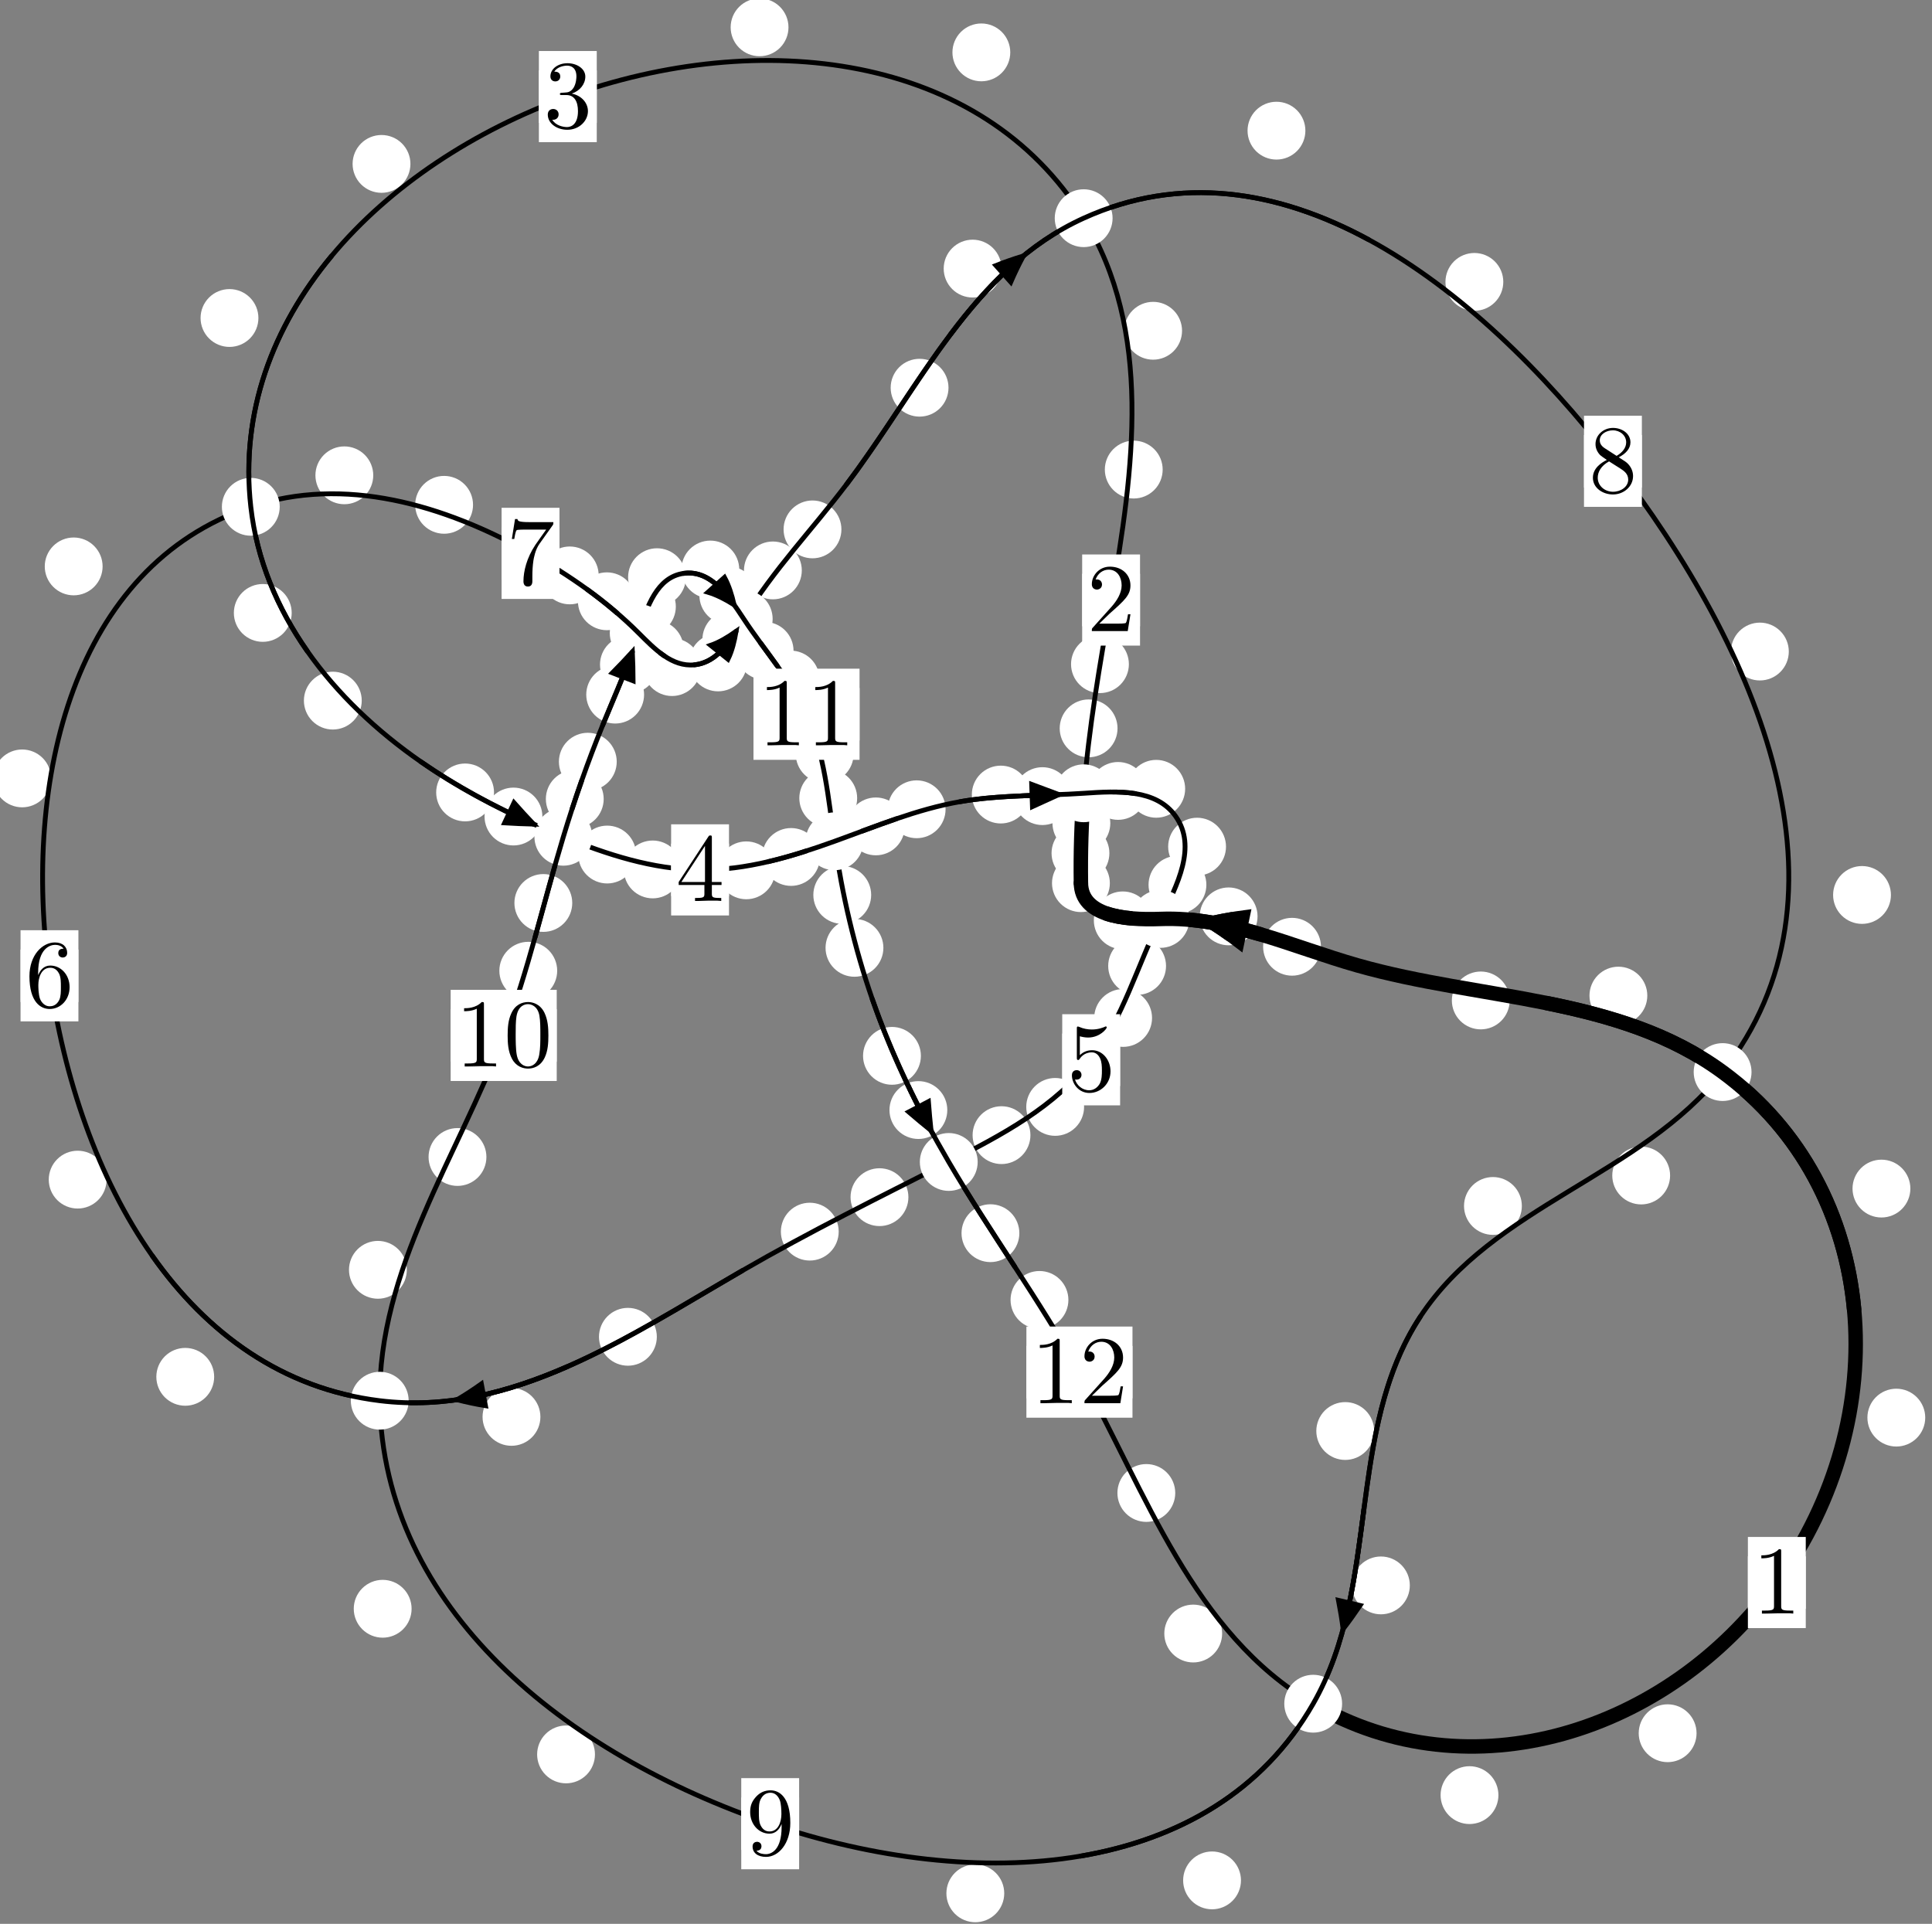 <?xml version="1.0"?>
<!-- Created by MetaPost 1.999 on 2021.07.06:0010 -->
<svg version="1.1" xmlns="http://www.w3.org/2000/svg" xmlns:xlink="http://www.w3.org/1999/xlink" width="199.678" height="198.863" viewBox="0 0 199.678 198.863">
<rect x="0" y="0" width="199.678" height="198.863" fill="#808080" stroke="none"/>
<!-- Original BoundingBox: -112.698242 -116.697479 86.979340 82.165085 -->
  <defs>
    <g transform="scale(0.01,0.01)" id="GLYPHcmr10_48">
      <path style="fill-rule: evenodd;" d="M460 -320C460 -400,455 -480,420 -554C374 -650,292 -666,250 -666C190 -666,117 -640,76 -547C44 -478,39 -400,39 -320C39 -245,43 -155,84 -79C127 2,200 22,249 22C303 22,379 1,423 -94C455 -163,460 -241,460 -320M249 -0C210 -0,151 -25,133 -121C122 -181,122 -273,122 -332C122 -396,122 -462,130 -516C149 -635,224 -644,249 -644C282 -644,348 -626,367 -527C377 -471,377 -395,377 -332C377 -257,377 -189,366 -125C351 -30,294 -0,249 -0"></path>
    </g>
    <g transform="scale(0.01,0.01)" id="GLYPHcmr10_49">
      <path style="fill-rule: evenodd;" d="M294 -640C294 -664,294 -666,271 -666C209 -602,121 -602,89 -602L89 -571C109 -571,168 -571,220 -597L220 -79C220 -43,217 -31,127 -31L95 -31L95 -0L257 -0L130 -3L217 -3L257 -3L297 -3L384 -3L419 -0L419 -31L387 -31C297 -31,294 -42,294 -79"></path>
    </g>
    <g transform="scale(0.01,0.01)" id="GLYPHcmr10_50">
      <path style="fill-rule: evenodd;" d="M127 -77L233 -180C389 -318,449 -372,449 -472C449 -586,359 -666,237 -666C124 -666,50 -574,50 -485C50 -429,100 -429,103 -429C120 -429,155 -441,155 -482C155 -508,137 -534,102 -534C94 -534,92 -534,89 -533C112 -598,166 -635,224 -635C315 -635,358 -554,358 -472C358 -392,308 -313,253 -251L61 -37C50 -26,50 -24,50 -0L421 -0L449 -174L424 -174C419 -144,412 -100,402 -85C395 -77,329 -77,307 -77"></path>
    </g>
    <g transform="scale(0.01,0.01)" id="GLYPHcmr10_51">
      <path style="fill-rule: evenodd;" d="M290 -352C372 -379,430 -449,430 -528C430 -610,342 -666,246 -666C145 -666,69 -606,69 -530C69 -497,91 -478,120 -478C151 -478,171 -500,171 -529C171 -579,124 -579,109 -579C140 -628,206 -641,242 -641C283 -641,338 -619,338 -529C338 -517,336 -459,310 -415C280 -367,246 -364,221 -363C213 -362,189 -360,182 -360C174 -359,167 -358,167 -348C167 -337,174 -337,191 -337L235 -337C317 -337,354 -269,354 -171C354 -35,285 -6,241 -6C198 -6,123 -23,88 -82C123 -77,154 -99,154 -137C154 -173,127 -193,98 -193C74 -193,42 -179,42 -135C42 -44,135 22,244 22C366 22,457 -69,457 -171C457 -253,394 -331,290 -352"></path>
    </g>
    <g transform="scale(0.01,0.01)" id="GLYPHcmr10_52">
      <path style="fill-rule: evenodd;" d="M294 -165L294 -78C294 -42,292 -31,218 -31L197 -31L197 -0L332 -0L238 -3L290 -3L332 -3L374 -3L427 -3L468 -0L468 -31L447 -31C373 -31,371 -42,371 -78L371 -165L471 -165L471 -196L371 -196L371 -651C371 -671,371 -677,355 -677C346 -677,343 -677,335 -665L28 -196L28 -165M300 -196L56 -196L300 -569"></path>
    </g>
    <g transform="scale(0.01,0.01)" id="GLYPHcmr10_53">
      <path style="fill-rule: evenodd;" d="M449 -201C449 -320,367 -420,259 -420C211 -420,168 -404,132 -369L132 -564C152 -558,185 -551,217 -551C340 -551,410 -642,410 -655C410 -661,407 -666,400 -666C399 -666,397 -666,392 -663C372 -654,323 -634,256 -634C216 -634,170 -641,123 -662C115 -665,113 -665,111 -665C101 -665,101 -657,101 -641L101 -345C101 -327,101 -319,115 -319C122 -319,124 -322,128 -328C139 -344,176 -398,257 -398C309 -398,334 -352,342 -334C358 -297,360 -258,360 -208C360 -173,360 -113,336 -71C312 -32,275 -6,229 -6C156 -6,99 -59,82 -118C85 -117,88 -116,99 -116C132 -116,149 -141,149 -165C149 -189,132 -214,99 -214C85 -214,50 -207,50 -161C50 -75,119 22,231 22C347 22,449 -74,449 -201"></path>
    </g>
    <g transform="scale(0.01,0.01)" id="GLYPHcmr10_54">
      <path style="fill-rule: evenodd;" d="M132 -328L132 -352C132 -605,256 -641,307 -641C331 -641,373 -635,395 -601C380 -601,340 -601,340 -556C340 -525,364 -510,386 -510C402 -510,432 -519,432 -558C432 -618,388 -666,305 -666C177 -666,42 -537,42 -316C42 -49,158 22,251 22C362 22,457 -72,457 -204C457 -331,368 -427,257 -427C189 -427,152 -376,132 -328M251 -6C188 -6,158 -66,152 -81C134 -128,134 -208,134 -226C134 -304,166 -404,256 -404C272 -404,318 -404,349 -342C367 -305,367 -254,367 -205C367 -157,367 -107,350 -71C320 -11,274 -6,251 -6"></path>
    </g>
    <g transform="scale(0.01,0.01)" id="GLYPHcmr10_55">
      <path style="fill-rule: evenodd;" d="M476 -609C485 -621,485 -623,485 -644L242 -644C120 -644,118 -657,114 -676L89 -676L56 -470L81 -470C84 -486,93 -549,106 -561C113 -567,191 -567,204 -567L411 -567C400 -551,321 -442,299 -409C209 -274,176 -135,176 -33C176 -23,176 22,222 22C268 22,268 -23,268 -33L268 -84C268 -139,271 -194,279 -248C283 -271,297 -357,341 -419"></path>
    </g>
    <g transform="scale(0.01,0.01)" id="GLYPHcmr10_56">
      <path style="fill-rule: evenodd;" d="M163 -457C117 -487,113 -521,113 -538C113 -599,178 -641,249 -641C322 -641,386 -589,386 -517C386 -460,347 -412,287 -377M309 -362C381 -399,430 -451,430 -517C430 -609,341 -666,250 -666C150 -666,69 -592,69 -499C69 -481,71 -436,113 -389C124 -377,161 -352,186 -335C128 -306,42 -250,42 -151C42 -45,144 22,249 22C362 22,457 -61,457 -168C457 -204,446 -249,408 -291C389 -312,373 -322,309 -362M209 -320L332 -242C360 -223,407 -193,407 -132C407 -58,332 -6,250 -6C164 -6,92 -68,92 -151C92 -209,124 -273,209 -320"></path>
    </g>
    <g transform="scale(0.01,0.01)" id="GLYPHcmr10_57">
      <path style="fill-rule: evenodd;" d="M367 -318L367 -286C367 -52,263 -6,205 -6C188 -6,134 -8,107 -42C151 -42,159 -71,159 -88C159 -119,135 -134,113 -134C97 -134,67 -125,67 -86C67 -19,121 22,206 22C335 22,457 -114,457 -329C457 -598,342 -666,253 -666C198 -666,149 -648,106 -603C65 -558,42 -516,42 -441C42 -316,130 -218,242 -218C303 -218,344 -260,367 -318M243 -241C227 -241,181 -241,150 -304C132 -341,132 -391,132 -440C132 -494,132 -541,153 -578C180 -628,218 -641,253 -641C299 -641,332 -607,349 -562C361 -530,365 -467,365 -421C365 -338,331 -241,243 -241"></path>
    </g>
  </defs>
  <path d="M114.659 88.191C114.659 87.398,114.344 86.638,113.783 86.078C113.223 85.517,112.463 85.202,111.67 85.202C110.877 85.202,110.117 85.517,109.557 86.078C108.996 86.638,108.681 87.398,108.681 88.191C108.681 88.984,108.996 89.744,109.557 90.304C110.117 90.865,110.877 91.18,111.67 91.18C112.463 91.18,113.223 90.865,113.783 90.304C114.344 89.744,114.659 88.984,114.659 88.191Z" style="fill: rgb(100%,100%,100%);stroke: none;"></path>
  <path d="M114.706 91.291C114.706 90.498,114.391 89.738,113.83 89.177C113.27 88.617,112.51 88.302,111.717 88.302C110.924 88.302,110.164 88.617,109.604 89.177C109.043 89.738,108.728 90.498,108.728 91.291C108.728 92.083,109.043 92.843,109.604 93.404C110.164 93.964,110.924 94.279,111.717 94.279C112.51 94.279,113.27 93.964,113.83 93.404C114.391 92.843,114.706 92.083,114.706 91.291Z" style="fill: rgb(100%,100%,100%);stroke: none;"></path>
  <path d="M115.5 75.289C115.5 74.496,115.185 73.736,114.625 73.176C114.064 72.615,113.304 72.3,112.511 72.3C111.719 72.3,110.959 72.615,110.398 73.176C109.838 73.736,109.523 74.496,109.523 75.289C109.523 76.082,109.838 76.842,110.398 77.402C110.959 77.963,111.719 78.278,112.511 78.278C113.304 78.278,114.064 77.963,114.625 77.402C115.185 76.842,115.5 76.082,115.5 75.289Z" style="fill: rgb(100%,100%,100%);stroke: none;"></path>
  <path d="M114.753 85.091C114.753 84.298,114.438 83.538,113.878 82.978C113.317 82.417,112.557 82.102,111.764 82.102C110.972 82.102,110.212 82.417,109.651 82.978C109.091 83.538,108.776 84.298,108.776 85.091C108.776 85.884,109.091 86.644,109.651 87.204C110.212 87.765,110.972 88.08,111.764 88.08C112.557 88.08,113.317 87.765,113.878 87.204C114.438 86.644,114.753 85.884,114.753 85.091Z" style="fill: rgb(100%,100%,100%);stroke: none;"></path>
  <path d="M120.166 48.539C120.166 47.746,119.851 46.986,119.29 46.426C118.73 45.865,117.97 45.55,117.177 45.55C116.384 45.55,115.624 45.865,115.064 46.426C114.503 46.986,114.188 47.746,114.188 48.539C114.188 49.332,114.503 50.092,115.064 50.652C115.624 51.213,116.384 51.528,117.177 51.528C117.97 51.528,118.73 51.213,119.29 50.652C119.851 50.092,120.166 49.332,120.166 48.539Z" style="fill: rgb(100%,100%,100%);stroke: none;"></path>
  <path d="M116.673 68.654C116.673 67.861,116.358 67.101,115.798 66.541C115.237 65.98,114.477 65.665,113.684 65.665C112.892 65.665,112.132 65.98,111.571 66.541C111.011 67.101,110.696 67.861,110.696 68.654C110.696 69.447,111.011 70.207,111.571 70.767C112.132 71.328,112.892 71.643,113.684 71.643C114.477 71.643,115.237 71.328,115.798 70.767C116.358 70.207,116.673 69.447,116.673 68.654Z" style="fill: rgb(100%,100%,100%);stroke: none;"></path>
  <path d="M104.414 5.414C104.414 4.622,104.099 3.862,103.539 3.301C102.978 2.741,102.218 2.426,101.425 2.426C100.633 2.426,99.873 2.741,99.312 3.301C98.752 3.862,98.437 4.622,98.437 5.414C98.437 6.207,98.752 6.967,99.312 7.528C99.873 8.088,100.633 8.403,101.425 8.403C102.218 8.403,102.978 8.088,103.539 7.528C104.099 6.967,104.414 6.207,104.414 5.414Z" style="fill: rgb(100%,100%,100%);stroke: none;"></path>
  <path d="M122.168 34.19C122.168 33.397,121.853 32.637,121.293 32.077C120.732 31.516,119.972 31.201,119.18 31.201C118.387 31.201,117.627 31.516,117.066 32.077C116.506 32.637,116.191 33.397,116.191 34.19C116.191 34.983,116.506 35.743,117.066 36.303C117.627 36.864,118.387 37.179,119.18 37.179C119.972 37.179,120.732 36.864,121.293 36.303C121.853 35.743,122.168 34.983,122.168 34.19Z" style="fill: rgb(100%,100%,100%);stroke: none;"></path>
  <path d="M42.419 16.942C42.419 16.15,42.104 15.39,41.544 14.829C40.983 14.269,40.223 13.954,39.431 13.954C38.638 13.954,37.878 14.269,37.317 14.829C36.757 15.39,36.442 16.15,36.442 16.942C36.442 17.735,36.757 18.495,37.317 19.056C37.878 19.616,38.638 19.931,39.431 19.931C40.223 19.931,40.983 19.616,41.544 19.056C42.104 18.495,42.419 17.735,42.419 16.942Z" style="fill: rgb(100%,100%,100%);stroke: none;"></path>
  <path d="M81.492 2.824C81.492 2.031,81.177 1.271,80.617 0.71C80.056 0.15,79.296 -0.165,78.503 -0.165C77.711 -0.165,76.951 0.15,76.39 0.71C75.83 1.271,75.515 2.031,75.515 2.824C75.515 3.616,75.83 4.376,76.39 4.937C76.951 5.497,77.711 5.812,78.503 5.812C79.296 5.812,80.056 5.497,80.617 4.937C81.177 4.376,81.492 3.616,81.492 2.824Z" style="fill: rgb(100%,100%,100%);stroke: none;"></path>
  <path d="M30.148 63.356C30.148 62.564,29.833 61.804,29.272 61.243C28.712 60.683,27.952 60.368,27.159 60.368C26.366 60.368,25.606 60.683,25.046 61.243C24.485 61.804,24.17 62.564,24.17 63.356C24.17 64.149,24.485 64.909,25.046 65.47C25.606 66.03,26.366 66.345,27.159 66.345C27.952 66.345,28.712 66.03,29.272 65.47C29.833 64.909,30.148 64.149,30.148 63.356Z" style="fill: rgb(100%,100%,100%);stroke: none;"></path>
  <path d="M26.707 32.871C26.707 32.078,26.392 31.318,25.831 30.758C25.271 30.197,24.511 29.882,23.718 29.882C22.925 29.882,22.165 30.197,21.605 30.758C21.044 31.318,20.729 32.078,20.729 32.871C20.729 33.664,21.044 34.424,21.605 34.984C22.165 35.545,22.925 35.86,23.718 35.86C24.511 35.86,25.271 35.545,25.831 34.984C26.392 34.424,26.707 33.664,26.707 32.871Z" style="fill: rgb(100%,100%,100%);stroke: none;"></path>
  <path d="M51.059 81.913C51.059 81.12,50.744 80.36,50.183 79.8C49.623 79.239,48.863 78.924,48.07 78.924C47.277 78.924,46.517 79.239,45.957 79.8C45.396 80.36,45.081 81.12,45.081 81.913C45.081 82.706,45.396 83.466,45.957 84.026C46.517 84.587,47.277 84.902,48.07 84.902C48.863 84.902,49.623 84.587,50.183 84.026C50.744 83.466,51.059 82.706,51.059 81.913Z" style="fill: rgb(100%,100%,100%);stroke: none;"></path>
  <path d="M37.387 72.421C37.387 71.628,37.072 70.868,36.511 70.308C35.951 69.747,35.191 69.432,34.398 69.432C33.605 69.432,32.845 69.747,32.285 70.308C31.724 70.868,31.409 71.628,31.409 72.421C31.409 73.214,31.724 73.974,32.285 74.534C32.845 75.095,33.605 75.41,34.398 75.41C35.191 75.41,35.951 75.095,36.511 74.534C37.072 73.974,37.387 73.214,37.387 72.421Z" style="fill: rgb(100%,100%,100%);stroke: none;"></path>
  <path d="M65.743 88.332C65.743 87.539,65.428 86.779,64.867 86.219C64.307 85.658,63.546 85.343,62.754 85.343C61.961 85.343,61.201 85.658,60.64 86.219C60.08 86.779,59.765 87.539,59.765 88.332C59.765 89.125,60.08 89.885,60.64 90.445C61.201 91.006,61.961 91.321,62.754 91.321C63.546 91.321,64.307 91.006,64.867 90.445C65.428 89.885,65.743 89.125,65.743 88.332Z" style="fill: rgb(100%,100%,100%);stroke: none;"></path>
  <path d="M56.056 84.403C56.056 83.611,55.742 82.85,55.181 82.29C54.621 81.729,53.86 81.414,53.068 81.414C52.275 81.414,51.515 81.729,50.954 82.29C50.394 82.85,50.079 83.611,50.079 84.403C50.079 85.196,50.394 85.956,50.954 86.517C51.515 87.077,52.275 87.392,53.068 87.392C53.86 87.392,54.621 87.077,55.181 86.517C55.742 85.956,56.056 85.196,56.056 84.403Z" style="fill: rgb(100%,100%,100%);stroke: none;"></path>
  <path d="M80.119 89.964C80.119 89.171,79.804 88.411,79.244 87.851C78.683 87.29,77.923 86.975,77.13 86.975C76.338 86.975,75.578 87.29,75.017 87.851C74.457 88.411,74.142 89.171,74.142 89.964C74.142 90.757,74.457 91.517,75.017 92.077C75.578 92.638,76.338 92.953,77.13 92.953C77.923 92.953,78.683 92.638,79.244 92.077C79.804 91.517,80.119 90.757,80.119 89.964Z" style="fill: rgb(100%,100%,100%);stroke: none;"></path>
  <path d="M70.448 89.872C70.448 89.079,70.133 88.319,69.573 87.758C69.012 87.198,68.252 86.883,67.46 86.883C66.667 86.883,65.907 87.198,65.346 87.758C64.786 88.319,64.471 89.079,64.471 89.872C64.471 90.664,64.786 91.424,65.346 91.985C65.907 92.545,66.667 92.86,67.46 92.86C68.252 92.86,69.012 92.545,69.573 91.985C70.133 91.424,70.448 90.664,70.448 89.872Z" style="fill: rgb(100%,100%,100%);stroke: none;"></path>
  <path d="M93.509 85.423C93.509 84.63,93.194 83.87,92.634 83.309C92.073 82.749,91.313 82.434,90.521 82.434C89.728 82.434,88.968 82.749,88.407 83.309C87.847 83.87,87.532 84.63,87.532 85.423C87.532 86.215,87.847 86.975,88.407 87.536C88.968 88.096,89.728 88.411,90.521 88.411C91.313 88.411,92.073 88.096,92.634 87.536C93.194 86.975,93.509 86.215,93.509 85.423Z" style="fill: rgb(100%,100%,100%);stroke: none;"></path>
  <path d="M84.747 88.582C84.747 87.79,84.432 87.03,83.872 86.469C83.311 85.909,82.551 85.594,81.758 85.594C80.966 85.594,80.206 85.909,79.645 86.469C79.085 87.03,78.77 87.79,78.77 88.582C78.77 89.375,79.085 90.135,79.645 90.696C80.206 91.256,80.966 91.571,81.758 91.571C82.551 91.571,83.311 91.256,83.872 90.696C84.432 90.135,84.747 89.375,84.747 88.582Z" style="fill: rgb(100%,100%,100%);stroke: none;"></path>
  <path d="M106.421 82.132C106.421 81.339,106.106 80.579,105.545 80.018C104.985 79.458,104.225 79.143,103.432 79.143C102.639 79.143,101.879 79.458,101.319 80.018C100.758 80.579,100.443 81.339,100.443 82.132C100.443 82.924,100.758 83.684,101.319 84.245C101.879 84.805,102.639 85.12,103.432 85.12C104.225 85.12,104.985 84.805,105.545 84.245C106.106 83.684,106.421 82.924,106.421 82.132Z" style="fill: rgb(100%,100%,100%);stroke: none;"></path>
  <path d="M97.728 83.653C97.728 82.86,97.413 82.1,96.853 81.54C96.292 80.979,95.532 80.664,94.739 80.664C93.947 80.664,93.187 80.979,92.626 81.54C92.066 82.1,91.751 82.86,91.751 83.653C91.751 84.446,92.066 85.206,92.626 85.766C93.187 86.327,93.947 86.642,94.739 86.642C95.532 86.642,96.292 86.327,96.853 85.766C97.413 85.206,97.728 84.446,97.728 83.653Z" style="fill: rgb(100%,100%,100%);stroke: none;"></path>
  <path d="M118.543 81.756C118.543 80.963,118.228 80.203,117.668 79.642C117.107 79.082,116.347 78.767,115.554 78.767C114.762 78.767,114.002 79.082,113.441 79.642C112.881 80.203,112.566 80.963,112.566 81.756C112.566 82.548,112.881 83.309,113.441 83.869C114.002 84.43,114.762 84.744,115.554 84.744C116.347 84.744,117.107 84.43,117.668 83.869C118.228 83.309,118.543 82.548,118.543 81.756Z" style="fill: rgb(100%,100%,100%);stroke: none;"></path>
  <path d="M110.724 82.293C110.724 81.5,110.409 80.74,109.848 80.18C109.288 79.619,108.528 79.304,107.735 79.304C106.942 79.304,106.182 79.619,105.622 80.18C105.061 80.74,104.746 81.5,104.746 82.293C104.746 83.086,105.061 83.846,105.622 84.406C106.182 84.967,106.942 85.282,107.735 85.282C108.528 85.282,109.288 84.967,109.848 84.406C110.409 83.846,110.724 83.086,110.724 82.293Z" style="fill: rgb(100%,100%,100%);stroke: none;"></path>
  <path d="M126.711 87.517C126.711 86.725,126.396 85.964,125.835 85.404C125.275 84.843,124.515 84.528,123.722 84.528C122.929 84.528,122.169 84.843,121.609 85.404C121.048 85.964,120.733 86.725,120.733 87.517C120.733 88.31,121.048 89.07,121.609 89.631C122.169 90.191,122.929 90.506,123.722 90.506C124.515 90.506,125.275 90.191,125.835 89.631C126.396 89.07,126.711 88.31,126.711 87.517Z" style="fill: rgb(100%,100%,100%);stroke: none;"></path>
  <path d="M122.489 81.537C122.489 80.744,122.174 79.984,121.614 79.424C121.053 78.863,120.293 78.548,119.501 78.548C118.708 78.548,117.948 78.863,117.387 79.424C116.827 79.984,116.512 80.744,116.512 81.537C116.512 82.33,116.827 83.09,117.387 83.65C117.948 84.211,118.708 84.526,119.501 84.526C120.293 84.526,121.053 84.211,121.614 83.65C122.174 83.09,122.489 82.33,122.489 81.537Z" style="fill: rgb(100%,100%,100%);stroke: none;"></path>
  <path d="M120.513 99.85C120.513 99.057,120.198 98.297,119.638 97.737C119.077 97.176,118.317 96.861,117.524 96.861C116.732 96.861,115.971 97.176,115.411 97.737C114.85 98.297,114.536 99.057,114.536 99.85C114.536 100.643,114.85 101.403,115.411 101.963C115.971 102.524,116.732 102.839,117.524 102.839C118.317 102.839,119.077 102.524,119.638 101.963C120.198 101.403,120.513 100.643,120.513 99.85Z" style="fill: rgb(100%,100%,100%);stroke: none;"></path>
  <path d="M124.682 91.457C124.682 90.664,124.368 89.904,123.807 89.344C123.247 88.783,122.486 88.468,121.694 88.468C120.901 88.468,120.141 88.783,119.58 89.344C119.02 89.904,118.705 90.664,118.705 91.457C118.705 92.25,119.02 93.01,119.58 93.57C120.141 94.131,120.901 94.446,121.694 94.446C122.486 94.446,123.247 94.131,123.807 93.57C124.368 93.01,124.682 92.25,124.682 91.457Z" style="fill: rgb(100%,100%,100%);stroke: none;"></path>
  <path d="M112.044 114.418C112.044 113.625,111.729 112.865,111.168 112.305C110.608 111.744,109.848 111.429,109.055 111.429C108.262 111.429,107.502 111.744,106.942 112.305C106.381 112.865,106.066 113.625,106.066 114.418C106.066 115.211,106.381 115.971,106.942 116.531C107.502 117.092,108.262 117.407,109.055 117.407C109.848 117.407,110.608 117.092,111.168 116.531C111.729 115.971,112.044 115.211,112.044 114.418Z" style="fill: rgb(100%,100%,100%);stroke: none;"></path>
  <path d="M119.067 105.224C119.067 104.431,118.753 103.671,118.192 103.111C117.632 102.55,116.871 102.235,116.079 102.235C115.286 102.235,114.526 102.55,113.965 103.111C113.405 103.671,113.09 104.431,113.09 105.224C113.09 106.017,113.405 106.777,113.965 107.337C114.526 107.898,115.286 108.213,116.079 108.213C116.871 108.213,117.632 107.898,118.192 107.337C118.753 106.777,119.067 106.017,119.067 105.224Z" style="fill: rgb(100%,100%,100%);stroke: none;"></path>
  <path d="M93.886 123.748C93.886 122.956,93.571 122.195,93.011 121.635C92.45 121.074,91.69 120.76,90.897 120.76C90.105 120.76,89.344 121.074,88.784 121.635C88.223 122.195,87.908 122.956,87.908 123.748C87.908 124.541,88.223 125.301,88.784 125.862C89.344 126.422,90.105 126.737,90.897 126.737C91.69 126.737,92.45 126.422,93.011 125.862C93.571 125.301,93.886 124.541,93.886 123.748Z" style="fill: rgb(100%,100%,100%);stroke: none;"></path>
  <path d="M106.498 117.337C106.498 116.545,106.183 115.784,105.623 115.224C105.062 114.663,104.302 114.349,103.51 114.349C102.717 114.349,101.957 114.663,101.396 115.224C100.836 115.784,100.521 116.545,100.521 117.337C100.521 118.13,100.836 118.89,101.396 119.451C101.957 120.011,102.717 120.326,103.51 120.326C104.302 120.326,105.062 120.011,105.623 119.451C106.183 118.89,106.498 118.13,106.498 117.337Z" style="fill: rgb(100%,100%,100%);stroke: none;"></path>
  <path d="M67.885 138.181C67.885 137.388,67.57 136.628,67.009 136.068C66.449 135.507,65.689 135.192,64.896 135.192C64.103 135.192,63.343 135.507,62.783 136.068C62.222 136.628,61.907 137.388,61.907 138.181C61.907 138.974,62.222 139.734,62.783 140.294C63.343 140.855,64.103 141.17,64.896 141.17C65.689 141.17,66.449 140.855,67.009 140.294C67.57 139.734,67.885 138.974,67.885 138.181Z" style="fill: rgb(100%,100%,100%);stroke: none;"></path>
  <path d="M86.682 127.311C86.682 126.519,86.368 125.758,85.807 125.198C85.247 124.637,84.486 124.323,83.694 124.323C82.901 124.323,82.141 124.637,81.58 125.198C81.02 125.758,80.705 126.519,80.705 127.311C80.705 128.104,81.02 128.864,81.58 129.425C82.141 129.985,82.901 130.3,83.694 130.3C84.486 130.3,85.247 129.985,85.807 129.425C86.368 128.864,86.682 128.104,86.682 127.311Z" style="fill: rgb(100%,100%,100%);stroke: none;"></path>
  <path d="M22.135 142.32C22.135 141.527,21.82 140.767,21.26 140.206C20.699 139.646,19.939 139.331,19.146 139.331C18.354 139.331,17.593 139.646,17.033 140.206C16.473 140.767,16.158 141.527,16.158 142.32C16.158 143.112,16.473 143.872,17.033 144.433C17.593 144.993,18.354 145.308,19.146 145.308C19.939 145.308,20.699 144.993,21.26 144.433C21.82 143.872,22.135 143.112,22.135 142.32Z" style="fill: rgb(100%,100%,100%);stroke: none;"></path>
  <path d="M55.852 146.46C55.852 145.667,55.537 144.907,54.976 144.346C54.416 143.786,53.656 143.471,52.863 143.471C52.07 143.471,51.31 143.786,50.75 144.346C50.189 144.907,49.874 145.667,49.874 146.46C49.874 147.252,50.189 148.012,50.75 148.573C51.31 149.133,52.07 149.448,52.863 149.448C53.656 149.448,54.416 149.133,54.976 148.573C55.537 148.012,55.852 147.252,55.852 146.46Z" style="fill: rgb(100%,100%,100%);stroke: none;"></path>
  <path d="M5.279 80.462C5.279 79.669,4.964 78.909,4.404 78.348C3.843 77.788,3.083 77.473,2.29 77.473C1.498 77.473,0.738 77.788,0.177 78.348C-0.383 78.909,-0.698 79.669,-0.698 80.462C-0.698 81.254,-0.383 82.014,0.177 82.575C0.738 83.135,1.498 83.45,2.29 83.45C3.083 83.45,3.843 83.135,4.404 82.575C4.964 82.014,5.279 81.254,5.279 80.462Z" style="fill: rgb(100%,100%,100%);stroke: none;"></path>
  <path d="M11.017 121.935C11.017 121.143,10.702 120.382,10.141 119.822C9.581 119.262,8.821 118.947,8.028 118.947C7.235 118.947,6.475 119.262,5.915 119.822C5.354 120.382,5.039 121.143,5.039 121.935C5.039 122.728,5.354 123.488,5.915 124.049C6.475 124.609,7.235 124.924,8.028 124.924C8.821 124.924,9.581 124.609,10.141 124.049C10.702 123.488,11.017 122.728,11.017 121.935Z" style="fill: rgb(100%,100%,100%);stroke: none;"></path>
  <path d="M38.577 49.132C38.577 48.34,38.262 47.58,37.702 47.019C37.141 46.459,36.381 46.144,35.588 46.144C34.796 46.144,34.035 46.459,33.475 47.019C32.914 47.58,32.6 48.34,32.6 49.132C32.6 49.925,32.914 50.685,33.475 51.246C34.035 51.806,34.796 52.121,35.588 52.121C36.381 52.121,37.141 51.806,37.702 51.246C38.262 50.685,38.577 49.925,38.577 49.132Z" style="fill: rgb(100%,100%,100%);stroke: none;"></path>
  <path d="M10.604 58.549C10.604 57.756,10.289 56.996,9.728 56.436C9.168 55.875,8.408 55.56,7.615 55.56C6.822 55.56,6.062 55.875,5.502 56.436C4.941 56.996,4.626 57.756,4.626 58.549C4.626 59.342,4.941 60.102,5.502 60.662C6.062 61.223,6.822 61.538,7.615 61.538C8.408 61.538,9.168 61.223,9.728 60.662C10.289 60.102,10.604 59.342,10.604 58.549Z" style="fill: rgb(100%,100%,100%);stroke: none;"></path>
  <path d="M61.875 59.478C61.875 58.686,61.56 57.925,60.999 57.365C60.439 56.805,59.679 56.49,58.886 56.49C58.093 56.49,57.333 56.805,56.773 57.365C56.212 57.925,55.897 58.686,55.897 59.478C55.897 60.271,56.212 61.031,56.773 61.592C57.333 62.152,58.093 62.467,58.886 62.467C59.679 62.467,60.439 62.152,60.999 61.592C61.56 61.031,61.875 60.271,61.875 59.478Z" style="fill: rgb(100%,100%,100%);stroke: none;"></path>
  <path d="M48.89 52.182C48.89 51.39,48.575 50.629,48.014 50.069C47.454 49.509,46.694 49.194,45.901 49.194C45.108 49.194,44.348 49.509,43.788 50.069C43.227 50.629,42.912 51.39,42.912 52.182C42.912 52.975,43.227 53.735,43.788 54.296C44.348 54.856,45.108 55.171,45.901 55.171C46.694 55.171,47.454 54.856,48.014 54.296C48.575 53.735,48.89 52.975,48.89 52.182Z" style="fill: rgb(100%,100%,100%);stroke: none;"></path>
  <path d="M70.661 67.1C70.661 66.308,70.346 65.548,69.786 64.987C69.225 64.427,68.465 64.112,67.673 64.112C66.88 64.112,66.12 64.427,65.559 64.987C64.999 65.548,64.684 66.308,64.684 67.1C64.684 67.893,64.999 68.653,65.559 69.214C66.12 69.774,66.88 70.089,67.673 70.089C68.465 70.089,69.225 69.774,69.786 69.214C70.346 68.653,70.661 67.893,70.661 67.1Z" style="fill: rgb(100%,100%,100%);stroke: none;"></path>
  <path d="M65.709 62.152C65.709 61.36,65.394 60.599,64.833 60.039C64.273 59.478,63.513 59.164,62.72 59.164C61.927 59.164,61.167 59.478,60.607 60.039C60.046 60.599,59.731 61.36,59.731 62.152C59.731 62.945,60.046 63.705,60.607 64.266C61.167 64.826,61.927 65.141,62.72 65.141C63.513 65.141,64.273 64.826,64.833 64.266C65.394 63.705,65.709 62.945,65.709 62.152Z" style="fill: rgb(100%,100%,100%);stroke: none;"></path>
  <path d="M77.204 68.473C77.204 67.681,76.889 66.92,76.329 66.36C75.768 65.799,75.008 65.485,74.215 65.485C73.423 65.485,72.662 65.799,72.102 66.36C71.541 66.92,71.227 67.681,71.227 68.473C71.227 69.266,71.541 70.026,72.102 70.587C72.662 71.147,73.423 71.462,74.215 71.462C75.008 71.462,75.768 71.147,76.329 70.587C76.889 70.026,77.204 69.266,77.204 68.473Z" style="fill: rgb(100%,100%,100%);stroke: none;"></path>
  <path d="M72.444 68.956C72.444 68.163,72.129 67.403,71.568 66.843C71.008 66.282,70.248 65.967,69.455 65.967C68.662 65.967,67.902 66.282,67.342 66.843C66.781 67.403,66.466 68.163,66.466 68.956C66.466 69.749,66.781 70.509,67.342 71.069C67.902 71.63,68.662 71.945,69.455 71.945C70.248 71.945,71.008 71.63,71.568 71.069C72.129 70.509,72.444 69.749,72.444 68.956Z" style="fill: rgb(100%,100%,100%);stroke: none;"></path>
  <path d="M82.869 58.963C82.869 58.17,82.554 57.41,81.993 56.849C81.433 56.289,80.673 55.974,79.88 55.974C79.087 55.974,78.327 56.289,77.767 56.849C77.206 57.41,76.891 58.17,76.891 58.963C76.891 59.755,77.206 60.516,77.767 61.076C78.327 61.637,79.087 61.951,79.88 61.951C80.673 61.951,81.433 61.637,81.993 61.076C82.554 60.516,82.869 59.755,82.869 58.963Z" style="fill: rgb(100%,100%,100%);stroke: none;"></path>
  <path d="M78.574 66.104C78.574 65.312,78.259 64.551,77.699 63.991C77.138 63.43,76.378 63.116,75.586 63.116C74.793 63.116,74.033 63.43,73.472 63.991C72.912 64.551,72.597 65.312,72.597 66.104C72.597 66.897,72.912 67.657,73.472 68.218C74.033 68.778,74.793 69.093,75.586 69.093C76.378 69.093,77.138 68.778,77.699 68.218C78.259 67.657,78.574 66.897,78.574 66.104Z" style="fill: rgb(100%,100%,100%);stroke: none;"></path>
  <path d="M98.03 40.077C98.03 39.285,97.715 38.525,97.155 37.964C96.594 37.404,95.834 37.089,95.041 37.089C94.249 37.089,93.489 37.404,92.928 37.964C92.368 38.525,92.053 39.285,92.053 40.077C92.053 40.87,92.368 41.63,92.928 42.191C93.489 42.751,94.249 43.066,95.041 43.066C95.834 43.066,96.594 42.751,97.155 42.191C97.715 41.63,98.03 40.87,98.03 40.077Z" style="fill: rgb(100%,100%,100%);stroke: none;"></path>
  <path d="M86.963 54.722C86.963 53.929,86.648 53.169,86.088 52.609C85.527 52.048,84.767 51.733,83.974 51.733C83.182 51.733,82.422 52.048,81.861 52.609C81.301 53.169,80.986 53.929,80.986 54.722C80.986 55.515,81.301 56.275,81.861 56.835C82.422 57.396,83.182 57.711,83.974 57.711C84.767 57.711,85.527 57.396,86.088 56.835C86.648 56.275,86.963 55.515,86.963 54.722Z" style="fill: rgb(100%,100%,100%);stroke: none;"></path>
  <path d="M134.916 13.507C134.916 12.714,134.601 11.954,134.04 11.393C133.48 10.833,132.72 10.518,131.927 10.518C131.134 10.518,130.374 10.833,129.814 11.393C129.253 11.954,128.938 12.714,128.938 13.507C128.938 14.299,129.253 15.06,129.814 15.62C130.374 16.18,131.134 16.495,131.927 16.495C132.72 16.495,133.48 16.18,134.04 15.62C134.601 15.06,134.916 14.299,134.916 13.507Z" style="fill: rgb(100%,100%,100%);stroke: none;"></path>
  <path d="M103.512 27.764C103.512 26.971,103.197 26.211,102.636 25.651C102.076 25.09,101.316 24.775,100.523 24.775C99.73 24.775,98.97 25.09,98.41 25.651C97.849 26.211,97.534 26.971,97.534 27.764C97.534 28.557,97.849 29.317,98.41 29.877C98.97 30.438,99.73 30.753,100.523 30.753C101.316 30.753,102.076 30.438,102.636 29.877C103.197 29.317,103.512 28.557,103.512 27.764Z" style="fill: rgb(100%,100%,100%);stroke: none;"></path>
  <path d="M184.878 67.348C184.878 66.555,184.563 65.795,184.002 65.235C183.442 64.674,182.682 64.359,181.889 64.359C181.096 64.359,180.336 64.674,179.776 65.235C179.215 65.795,178.9 66.555,178.9 67.348C178.9 68.141,179.215 68.901,179.776 69.461C180.336 70.022,181.096 70.337,181.889 70.337C182.682 70.337,183.442 70.022,184.002 69.461C184.563 68.901,184.878 68.141,184.878 67.348Z" style="fill: rgb(100%,100%,100%);stroke: none;"></path>
  <path d="M155.37 29.138C155.37 28.346,155.055 27.586,154.494 27.025C153.934 26.465,153.174 26.15,152.381 26.15C151.588 26.15,150.828 26.465,150.268 27.025C149.707 27.586,149.392 28.346,149.392 29.138C149.392 29.931,149.707 30.691,150.268 31.252C150.828 31.812,151.588 32.127,152.381 32.127C153.174 32.127,153.934 31.812,154.494 31.252C155.055 30.691,155.37 29.931,155.37 29.138Z" style="fill: rgb(100%,100%,100%);stroke: none;"></path>
  <path d="M172.61 121.51C172.61 120.717,172.295 119.957,171.735 119.396C171.174 118.836,170.414 118.521,169.621 118.521C168.829 118.521,168.068 118.836,167.508 119.396C166.947 119.957,166.633 120.717,166.633 121.51C166.633 122.302,166.947 123.062,167.508 123.623C168.068 124.183,168.829 124.498,169.621 124.498C170.414 124.498,171.174 124.183,171.735 123.623C172.295 123.062,172.61 122.302,172.61 121.51Z" style="fill: rgb(100%,100%,100%);stroke: none;"></path>
  <path d="M195.434 92.51C195.434 91.717,195.119 90.957,194.559 90.397C193.998 89.836,193.238 89.521,192.445 89.521C191.653 89.521,190.893 89.836,190.332 90.397C189.772 90.957,189.457 91.717,189.457 92.51C189.457 93.303,189.772 94.063,190.332 94.623C190.893 95.184,191.653 95.499,192.445 95.499C193.238 95.499,193.998 95.184,194.559 94.623C195.119 94.063,195.434 93.303,195.434 92.51Z" style="fill: rgb(100%,100%,100%);stroke: none;"></path>
  <path d="M142.022 147.92C142.022 147.128,141.708 146.368,141.147 145.807C140.587 145.247,139.826 144.932,139.034 144.932C138.241 144.932,137.481 145.247,136.92 145.807C136.36 146.368,136.045 147.128,136.045 147.92C136.045 148.713,136.36 149.473,136.92 150.034C137.481 150.594,138.241 150.909,139.034 150.909C139.826 150.909,140.587 150.594,141.147 150.034C141.708 149.473,142.022 148.713,142.022 147.92Z" style="fill: rgb(100%,100%,100%);stroke: none;"></path>
  <path d="M157.288 124.657C157.288 123.864,156.973 123.104,156.413 122.543C155.852 121.983,155.092 121.668,154.3 121.668C153.507 121.668,152.747 121.983,152.186 122.543C151.626 123.104,151.311 123.864,151.311 124.657C151.311 125.449,151.626 126.21,152.186 126.77C152.747 127.331,153.507 127.645,154.3 127.645C155.092 127.645,155.852 127.331,156.413 126.77C156.973 126.21,157.288 125.449,157.288 124.657Z" style="fill: rgb(100%,100%,100%);stroke: none;"></path>
  <path d="M128.258 194.371C128.258 193.578,127.943 192.818,127.383 192.258C126.822 191.697,126.062 191.382,125.269 191.382C124.477 191.382,123.717 191.697,123.156 192.258C122.596 192.818,122.281 193.578,122.281 194.371C122.281 195.164,122.596 195.924,123.156 196.484C123.717 197.045,124.477 197.36,125.269 197.36C126.062 197.36,126.822 197.045,127.383 196.484C127.943 195.924,128.258 195.164,128.258 194.371Z" style="fill: rgb(100%,100%,100%);stroke: none;"></path>
  <path d="M145.71 163.879C145.71 163.087,145.395 162.327,144.835 161.766C144.274 161.206,143.514 160.891,142.722 160.891C141.929 160.891,141.169 161.206,140.608 161.766C140.048 162.327,139.733 163.087,139.733 163.879C139.733 164.672,140.048 165.432,140.608 165.993C141.169 166.553,141.929 166.868,142.722 166.868C143.514 166.868,144.274 166.553,144.835 165.993C145.395 165.432,145.71 164.672,145.71 163.879Z" style="fill: rgb(100%,100%,100%);stroke: none;"></path>
  <path d="M61.491 181.35C61.491 180.557,61.177 179.797,60.616 179.236C60.056 178.676,59.295 178.361,58.503 178.361C57.71 178.361,56.95 178.676,56.389 179.236C55.829 179.797,55.514 180.557,55.514 181.35C55.514 182.142,55.829 182.902,56.389 183.463C56.95 184.023,57.71 184.338,58.503 184.338C59.295 184.338,60.056 184.023,60.616 183.463C61.177 182.902,61.491 182.142,61.491 181.35Z" style="fill: rgb(100%,100%,100%);stroke: none;"></path>
  <path d="M103.791 195.709C103.791 194.916,103.476 194.156,102.915 193.595C102.355 193.035,101.595 192.72,100.802 192.72C100.009 192.72,99.249 193.035,98.689 193.595C98.128 194.156,97.813 194.916,97.813 195.709C97.813 196.501,98.128 197.262,98.689 197.822C99.249 198.383,100.009 198.697,100.802 198.697C101.595 198.697,102.355 198.383,102.915 197.822C103.476 197.262,103.791 196.501,103.791 195.709Z" style="fill: rgb(100%,100%,100%);stroke: none;"></path>
  <path d="M42.046 131.258C42.046 130.465,41.731 129.705,41.171 129.145C40.61 128.584,39.85 128.269,39.058 128.269C38.265 128.269,37.505 128.584,36.944 129.145C36.384 129.705,36.069 130.465,36.069 131.258C36.069 132.051,36.384 132.811,36.944 133.371C37.505 133.932,38.265 134.247,39.058 134.247C39.85 134.247,40.61 133.932,41.171 133.371C41.731 132.811,42.046 132.051,42.046 131.258Z" style="fill: rgb(100%,100%,100%);stroke: none;"></path>
  <path d="M42.54 166.294C42.54 165.502,42.225 164.741,41.664 164.181C41.104 163.62,40.344 163.305,39.551 163.305C38.758 163.305,37.998 163.62,37.438 164.181C36.877 164.741,36.562 165.502,36.562 166.294C36.562 167.087,36.877 167.847,37.438 168.408C37.998 168.968,38.758 169.283,39.551 169.283C40.344 169.283,41.104 168.968,41.664 168.408C42.225 167.847,42.54 167.087,42.54 166.294Z" style="fill: rgb(100%,100%,100%);stroke: none;"></path>
  <path d="M57.587 100.342C57.587 99.549,57.272 98.789,56.712 98.229C56.151 97.668,55.391 97.353,54.599 97.353C53.806 97.353,53.046 97.668,52.485 98.229C51.925 98.789,51.61 99.549,51.61 100.342C51.61 101.135,51.925 101.895,52.485 102.455C53.046 103.016,53.806 103.331,54.599 103.331C55.391 103.331,56.151 103.016,56.712 102.455C57.272 101.895,57.587 101.135,57.587 100.342Z" style="fill: rgb(100%,100%,100%);stroke: none;"></path>
  <path d="M50.272 119.596C50.272 118.803,49.957 118.043,49.396 117.482C48.836 116.922,48.075 116.607,47.283 116.607C46.49 116.607,45.73 116.922,45.169 117.482C44.609 118.043,44.294 118.803,44.294 119.596C44.294 120.388,44.609 121.148,45.169 121.709C45.73 122.269,46.49 122.584,47.283 122.584C48.075 122.584,48.836 122.269,49.396 121.709C49.957 121.148,50.272 120.388,50.272 119.596Z" style="fill: rgb(100%,100%,100%);stroke: none;"></path>
  <path d="M62.393 82.589C62.393 81.796,62.079 81.036,61.518 80.476C60.958 79.915,60.197 79.6,59.405 79.6C58.612 79.6,57.852 79.915,57.291 80.476C56.731 81.036,56.416 81.796,56.416 82.589C56.416 83.382,56.731 84.142,57.291 84.702C57.852 85.263,58.612 85.578,59.405 85.578C60.197 85.578,60.958 85.263,61.518 84.702C62.079 84.142,62.393 83.382,62.393 82.589Z" style="fill: rgb(100%,100%,100%);stroke: none;"></path>
  <path d="M59.144 93.338C59.144 92.546,58.829 91.786,58.268 91.225C57.708 90.665,56.948 90.35,56.155 90.35C55.362 90.35,54.602 90.665,54.042 91.225C53.481 91.786,53.166 92.546,53.166 93.338C53.166 94.131,53.481 94.891,54.042 95.452C54.602 96.012,55.362 96.327,56.155 96.327C56.948 96.327,57.708 96.012,58.268 95.452C58.829 94.891,59.144 94.131,59.144 93.338Z" style="fill: rgb(100%,100%,100%);stroke: none;"></path>
  <path d="M66.568 71.801C66.568 71.009,66.253 70.249,65.693 69.688C65.132 69.128,64.372 68.813,63.579 68.813C62.787 68.813,62.026 69.128,61.466 69.688C60.906 70.249,60.591 71.009,60.591 71.801C60.591 72.594,60.906 73.354,61.466 73.915C62.026 74.475,62.787 74.79,63.579 74.79C64.372 74.79,65.132 74.475,65.693 73.915C66.253 73.354,66.568 72.594,66.568 71.801Z" style="fill: rgb(100%,100%,100%);stroke: none;"></path>
  <path d="M63.741 78.735C63.741 77.942,63.426 77.182,62.866 76.622C62.305 76.061,61.545 75.746,60.752 75.746C59.96 75.746,59.2 76.061,58.639 76.622C58.079 77.182,57.764 77.942,57.764 78.735C57.764 79.528,58.079 80.288,58.639 80.848C59.2 81.409,59.96 81.724,60.752 81.724C61.545 81.724,62.305 81.409,62.866 80.848C63.426 80.288,63.741 79.528,63.741 78.735Z" style="fill: rgb(100%,100%,100%);stroke: none;"></path>
  <path d="M69.849 62.7C69.849 61.907,69.534 61.147,68.974 60.586C68.413 60.026,67.653 59.711,66.86 59.711C66.068 59.711,65.308 60.026,64.747 60.586C64.187 61.147,63.872 61.907,63.872 62.7C63.872 63.492,64.187 64.253,64.747 64.813C65.308 65.374,66.068 65.688,66.86 65.688C67.653 65.688,68.413 65.374,68.974 64.813C69.534 64.253,69.849 63.492,69.849 62.7Z" style="fill: rgb(100%,100%,100%);stroke: none;"></path>
  <path d="M67.99 68.696C67.99 67.903,67.675 67.143,67.114 66.582C66.554 66.022,65.794 65.707,65.001 65.707C64.208 65.707,63.448 66.022,62.888 66.582C62.327 67.143,62.012 67.903,62.012 68.696C62.012 69.488,62.327 70.248,62.888 70.809C63.448 71.369,64.208 71.684,65.001 71.684C65.794 71.684,66.554 71.369,67.114 70.809C67.675 70.248,67.99 69.488,67.99 68.696Z" style="fill: rgb(100%,100%,100%);stroke: none;"></path>
  <path d="M76.404 58.87C76.404 58.077,76.089 57.317,75.529 56.757C74.968 56.196,74.208 55.881,73.415 55.881C72.623 55.881,71.863 56.196,71.302 56.757C70.742 57.317,70.427 58.077,70.427 58.87C70.427 59.663,70.742 60.423,71.302 60.983C71.863 61.544,72.623 61.859,73.415 61.859C74.208 61.859,74.968 61.544,75.529 60.983C76.089 60.423,76.404 59.663,76.404 58.87Z" style="fill: rgb(100%,100%,100%);stroke: none;"></path>
  <path d="M70.893 59.663C70.893 58.87,70.578 58.11,70.018 57.55C69.457 56.989,68.697 56.674,67.905 56.674C67.112 56.674,66.352 56.989,65.791 57.55C65.231 58.11,64.916 58.87,64.916 59.663C64.916 60.456,65.231 61.216,65.791 61.776C66.352 62.337,67.112 62.652,67.905 62.652C68.697 62.652,69.457 62.337,70.018 61.776C70.578 61.216,70.893 60.456,70.893 59.663Z" style="fill: rgb(100%,100%,100%);stroke: none;"></path>
  <path d="M82.015 67.272C82.015 66.479,81.701 65.719,81.14 65.159C80.58 64.598,79.819 64.283,79.027 64.283C78.234 64.283,77.474 64.598,76.913 65.159C76.353 65.719,76.038 66.479,76.038 67.272C76.038 68.065,76.353 68.825,76.913 69.385C77.474 69.946,78.234 70.261,79.027 70.261C79.819 70.261,80.58 69.946,81.14 69.385C81.701 68.825,82.015 68.065,82.015 67.272Z" style="fill: rgb(100%,100%,100%);stroke: none;"></path>
  <path d="M78.262 61.545C78.262 60.752,77.947 59.992,77.387 59.431C76.826 58.871,76.066 58.556,75.273 58.556C74.481 58.556,73.721 58.871,73.16 59.431C72.6 59.992,72.285 60.752,72.285 61.545C72.285 62.337,72.6 63.098,73.16 63.658C73.721 64.219,74.481 64.534,75.273 64.534C76.066 64.534,76.826 64.219,77.387 63.658C77.947 63.098,78.262 62.337,78.262 61.545Z" style="fill: rgb(100%,100%,100%);stroke: none;"></path>
  <path d="M88.223 77.937C88.223 77.144,87.908 76.384,87.347 75.823C86.787 75.263,86.027 74.948,85.234 74.948C84.441 74.948,83.681 75.263,83.121 75.823C82.56 76.384,82.245 77.144,82.245 77.937C82.245 78.729,82.56 79.489,83.121 80.05C83.681 80.61,84.441 80.925,85.234 80.925C86.027 80.925,86.787 80.61,87.347 80.05C87.908 79.489,88.223 78.729,88.223 77.937Z" style="fill: rgb(100%,100%,100%);stroke: none;"></path>
  <path d="M84.702 70.24C84.702 69.448,84.387 68.688,83.827 68.127C83.266 67.567,82.506 67.252,81.713 67.252C80.921 67.252,80.16 67.567,79.6 68.127C79.039 68.688,78.724 69.448,78.724 70.24C78.724 71.033,79.039 71.793,79.6 72.354C80.16 72.914,80.921 73.229,81.713 73.229C82.506 73.229,83.266 72.914,83.827 72.354C84.387 71.793,84.702 71.033,84.702 70.24Z" style="fill: rgb(100%,100%,100%);stroke: none;"></path>
  <path d="M90.038 92.506C90.038 91.713,89.723 90.953,89.163 90.393C88.602 89.832,87.842 89.517,87.05 89.517C86.257 89.517,85.497 89.832,84.936 90.393C84.376 90.953,84.061 91.713,84.061 92.506C84.061 93.299,84.376 94.059,84.936 94.619C85.497 95.18,86.257 95.495,87.05 95.495C87.842 95.495,88.602 95.18,89.163 94.619C89.723 94.059,90.038 93.299,90.038 92.506Z" style="fill: rgb(100%,100%,100%);stroke: none;"></path>
  <path d="M88.59 82.504C88.59 81.711,88.275 80.951,87.714 80.39C87.154 79.83,86.394 79.515,85.601 79.515C84.808 79.515,84.048 79.83,83.488 80.39C82.927 80.951,82.612 81.711,82.612 82.504C82.612 83.296,82.927 84.057,83.488 84.617C84.048 85.178,84.808 85.493,85.601 85.493C86.394 85.493,87.154 85.178,87.714 84.617C88.275 84.057,88.59 83.296,88.59 82.504Z" style="fill: rgb(100%,100%,100%);stroke: none;"></path>
  <path d="M95.177 109.14C95.177 108.347,94.862 107.587,94.301 107.026C93.741 106.466,92.981 106.151,92.188 106.151C91.395 106.151,90.635 106.466,90.075 107.026C89.514 107.587,89.199 108.347,89.199 109.14C89.199 109.932,89.514 110.692,90.075 111.253C90.635 111.813,91.395 112.128,92.188 112.128C92.981 112.128,93.741 111.813,94.301 111.253C94.862 110.692,95.177 109.932,95.177 109.14Z" style="fill: rgb(100%,100%,100%);stroke: none;"></path>
  <path d="M91.301 97.975C91.301 97.182,90.986 96.422,90.425 95.862C89.865 95.301,89.105 94.986,88.312 94.986C87.519 94.986,86.759 95.301,86.199 95.862C85.638 96.422,85.323 97.182,85.323 97.975C85.323 98.768,85.638 99.528,86.199 100.088C86.759 100.649,87.519 100.964,88.312 100.964C89.105 100.964,89.865 100.649,90.425 100.088C90.986 99.528,91.301 98.768,91.301 97.975Z" style="fill: rgb(100%,100%,100%);stroke: none;"></path>
  <path d="M105.354 127.471C105.354 126.679,105.039 125.918,104.478 125.358C103.918 124.797,103.157 124.483,102.365 124.483C101.572 124.483,100.812 124.797,100.251 125.358C99.691 125.918,99.376 126.679,99.376 127.471C99.376 128.264,99.691 129.024,100.251 129.585C100.812 130.145,101.572 130.46,102.365 130.46C103.157 130.46,103.918 130.145,104.478 129.585C105.039 129.024,105.354 128.264,105.354 127.471Z" style="fill: rgb(100%,100%,100%);stroke: none;"></path>
  <path d="M97.906 114.743C97.906 113.95,97.591 113.19,97.031 112.63C96.47 112.069,95.71 111.754,94.918 111.754C94.125 111.754,93.365 112.069,92.804 112.63C92.244 113.19,91.929 113.95,91.929 114.743C91.929 115.536,92.244 116.296,92.804 116.856C93.365 117.417,94.125 117.732,94.918 117.732C95.71 117.732,96.47 117.417,97.031 116.856C97.591 116.296,97.906 115.536,97.906 114.743Z" style="fill: rgb(100%,100%,100%);stroke: none;"></path>
  <path d="M121.465 154.325C121.465 153.533,121.15 152.772,120.59 152.212C120.03 151.651,119.269 151.337,118.477 151.337C117.684 151.337,116.924 151.651,116.363 152.212C115.803 152.772,115.488 153.533,115.488 154.325C115.488 155.118,115.803 155.878,116.363 156.439C116.924 156.999,117.684 157.314,118.477 157.314C119.269 157.314,120.03 156.999,120.59 156.439C121.15 155.878,121.465 155.118,121.465 154.325Z" style="fill: rgb(100%,100%,100%);stroke: none;"></path>
  <path d="M110.422 134.369C110.422 133.577,110.107 132.816,109.546 132.256C108.986 131.696,108.226 131.381,107.433 131.381C106.64 131.381,105.88 131.696,105.32 132.256C104.759 132.816,104.444 133.577,104.444 134.369C104.444 135.162,104.759 135.922,105.32 136.483C105.88 137.043,106.64 137.358,107.433 137.358C108.226 137.358,108.986 137.043,109.546 136.483C110.107 135.922,110.422 135.162,110.422 134.369Z" style="fill: rgb(100%,100%,100%);stroke: none;"></path>
  <path d="M154.866 185.558C154.866 184.765,154.551 184.005,153.991 183.444C153.43 182.884,152.67 182.569,151.878 182.569C151.085 182.569,150.325 182.884,149.764 183.444C149.204 184.005,148.889 184.765,148.889 185.558C148.889 186.35,149.204 187.11,149.764 187.671C150.325 188.231,151.085 188.546,151.878 188.546C152.67 188.546,153.43 188.231,153.991 187.671C154.551 187.11,154.866 186.35,154.866 185.558Z" style="fill: rgb(100%,100%,100%);stroke: none;"></path>
  <path d="M126.311 168.855C126.311 168.062,125.997 167.302,125.436 166.741C124.876 166.181,124.115 165.866,123.323 165.866C122.53 165.866,121.77 166.181,121.209 166.741C120.649 167.302,120.334 168.062,120.334 168.855C120.334 169.647,120.649 170.407,121.209 170.968C121.77 171.528,122.53 171.843,123.323 171.843C124.115 171.843,124.876 171.528,125.436 170.968C125.997 170.407,126.311 169.647,126.311 168.855Z" style="fill: rgb(100%,100%,100%);stroke: none;"></path>
  <path d="M198.979 146.536C198.979 145.743,198.664 144.983,198.104 144.423C197.543 143.862,196.783 143.547,195.991 143.547C195.198 143.547,194.438 143.862,193.877 144.423C193.317 144.983,193.002 145.743,193.002 146.536C193.002 147.329,193.317 148.089,193.877 148.649C194.438 149.21,195.198 149.525,195.991 149.525C196.783 149.525,197.543 149.21,198.104 148.649C198.664 148.089,198.979 147.329,198.979 146.536Z" style="fill: rgb(100%,100%,100%);stroke: none;"></path>
  <path d="M175.344 179.16C175.344 178.367,175.029 177.607,174.468 177.046C173.908 176.486,173.148 176.171,172.355 176.171C171.562 176.171,170.802 176.486,170.242 177.046C169.681 177.607,169.366 178.367,169.366 179.16C169.366 179.952,169.681 180.713,170.242 181.273C170.802 181.834,171.562 182.148,172.355 182.148C173.148 182.148,173.908 181.834,174.468 181.273C175.029 180.713,175.344 179.952,175.344 179.16Z" style="fill: rgb(100%,100%,100%);stroke: none;"></path>
  <path d="M170.254 102.914C170.254 102.121,169.939 101.361,169.379 100.801C168.818 100.24,168.058 99.925,167.266 99.925C166.473 99.925,165.713 100.24,165.152 100.801C164.592 101.361,164.277 102.121,164.277 102.914C164.277 103.707,164.592 104.467,165.152 105.027C165.713 105.588,166.473 105.903,167.266 105.903C168.058 105.903,168.818 105.588,169.379 105.027C169.939 104.467,170.254 103.707,170.254 102.914Z" style="fill: rgb(100%,100%,100%);stroke: none;"></path>
  <path d="M197.442 122.861C197.442 122.068,197.127 121.308,196.566 120.748C196.006 120.187,195.246 119.872,194.453 119.872C193.66 119.872,192.9 120.187,192.34 120.748C191.779 121.308,191.464 122.068,191.464 122.861C191.464 123.654,191.779 124.414,192.34 124.974C192.9 125.535,193.66 125.85,194.453 125.85C195.246 125.85,196.006 125.535,196.566 124.974C197.127 124.414,197.442 123.654,197.442 122.861Z" style="fill: rgb(100%,100%,100%);stroke: none;"></path>
  <path d="M136.526 97.864C136.526 97.072,136.211 96.312,135.65 95.751C135.09 95.191,134.33 94.876,133.537 94.876C132.744 94.876,131.984 95.191,131.424 95.751C130.863 96.312,130.548 97.072,130.548 97.864C130.548 98.657,130.863 99.417,131.424 99.978C131.984 100.538,132.744 100.853,133.537 100.853C134.33 100.853,135.09 100.538,135.65 99.978C136.211 99.417,136.526 98.657,136.526 97.864Z" style="fill: rgb(100%,100%,100%);stroke: none;"></path>
  <path d="M156.031 103.414C156.031 102.621,155.716 101.861,155.156 101.3C154.595 100.74,153.835 100.425,153.043 100.425C152.25 100.425,151.49 100.74,150.929 101.3C150.369 101.861,150.054 102.621,150.054 103.414C150.054 104.206,150.369 104.967,150.929 105.527C151.49 106.088,152.25 106.403,153.043 106.403C153.835 106.403,154.595 106.088,155.156 105.527C155.716 104.967,156.031 104.206,156.031 103.414Z" style="fill: rgb(100%,100%,100%);stroke: none;"></path>
  <path d="M119.03 95.136C119.03 94.343,118.715 93.583,118.154 93.022C117.594 92.462,116.833 92.147,116.041 92.147C115.248 92.147,114.488 92.462,113.927 93.022C113.367 93.583,113.052 94.343,113.052 95.136C113.052 95.928,113.367 96.688,113.927 97.249C114.488 97.809,115.248 98.124,116.041 98.124C116.833 98.124,117.594 97.809,118.154 97.249C118.715 96.688,119.03 95.928,119.03 95.136Z" style="fill: rgb(100%,100%,100%);stroke: none;"></path>
  <path d="M129.971 94.723C129.971 93.931,129.656 93.17,129.096 92.61C128.535 92.05,127.775 91.735,126.982 91.735C126.19 91.735,125.43 92.05,124.869 92.61C124.309 93.17,123.994 93.931,123.994 94.723C123.994 95.516,124.309 96.276,124.869 96.837C125.43 97.397,126.19 97.712,126.982 97.712C127.775 97.712,128.535 97.397,129.096 96.837C129.656 96.276,129.971 95.516,129.971 94.723Z" style="fill: rgb(100%,100%,100%);stroke: none;"></path>
  <path d="M111.717 91.291C111.67 88.191,111.764 85.091,112 82C112.511 75.289,113.684 68.654,114.836 62.024C117.177 48.539,119.18 34.19,112 22.553C101.425 5.414,78.503 2.824,58.686 9.985C39.431 16.942,23.718 32.871,25.921 52.387C27.159 63.356,34.398 72.421,43.498 78.739C48.07 81.913,53.068 84.403,58.224 86.495C62.754 88.332,67.46 89.872,72.353 89.918C77.13 89.964,81.758 88.582,86.247 86.964C90.521 85.423,94.739 83.653,99.218 82.869C103.432 82.132,107.735 82.293,112 82C115.554 81.756,119.501 81.537,121.511 84.385C123.722 87.517,121.694 91.457,119.939 94.989C117.524 99.85,116.079 105.224,112.776 109.547C109.055 114.418,103.51 117.337,98.057 120.109C90.897 123.748,83.694 127.311,76.74 131.332C64.896 138.181,52.863 146.46,39.248 144.788C19.146 142.32,8.028 121.935,5.113 100.867C2.29 80.462,7.615 58.549,25.921 52.387C35.588 49.132,45.901 52.182,54.832 57.2C58.886 59.478,62.72 62.152,66.011 65.44C67.673 67.1,69.455 68.956,71.772 68.721C74.215 68.473,75.586 66.104,76.866 63.975C79.88 58.963,83.974 54.722,87.498 50.06C95.041 40.077,100.523 27.764,112 22.553C131.927 13.507,152.381 29.138,166.701 47.682C181.889 67.348,192.445 92.51,178.037 110.817C169.621 121.51,154.3 124.657,146.795 136.093C139.034 147.92,142.722 163.879,135.723 176.108C125.269 194.371,100.802 195.709,79.601 188.512C58.503 181.35,39.551 166.294,39.248 144.788C39.058 131.258,47.283 119.596,52.058 107.027C54.599 100.342,56.155 93.338,58.224 86.495C59.405 82.589,60.752 78.735,62.293 74.957C63.579 71.801,65.001 68.696,66.011 65.44C66.86 62.7,67.905 59.663,70.644 59.269C73.415 58.87,75.273 61.545,76.866 63.975C79.027 67.272,81.713 70.24,83.356 73.83C85.234 77.937,85.601 82.504,86.247 86.964C87.05 92.506,88.312 97.975,90.149 103.266C92.188 109.14,94.918 114.743,98.057 120.109C102.365 127.471,107.433 134.369,111.564 141.834C118.477 154.325,123.323 168.855,135.723 176.108C151.878 185.558,172.355 179.16,183.641 163.582C195.991 146.536,194.453 122.861,178.037 110.817C167.266 102.914,153.043 103.414,140.29 99.786C133.537 97.864,126.982 94.723,119.939 94.989C116.041 95.136,111.767 94.611,111.717 91.291" style="stroke:rgb(0%,0%,0%); stroke-width: 0.498;stroke-linecap: round;stroke-linejoin: round;stroke-miterlimit: 10;fill: none;"></path>
  <path d="M111.717 91.291C111.67 88.191,111.764 85.091,112 82" style="stroke:rgb(0%,0%,0%); stroke-width: 1.494;stroke-linecap: round;stroke-linejoin: round;stroke-miterlimit: 10;fill: none;"></path>
  <path d="M135.723 176.108C151.878 185.558,172.355 179.16,183.641 163.582C195.991 146.536,194.453 122.861,178.037 110.817C167.266 102.914,153.043 103.414,140.29 99.786C133.537 97.864,126.982 94.723,119.939 94.989C116.041 95.136,111.767 94.611,111.717 91.291" style="stroke:rgb(0%,0%,0%); stroke-width: 1.494;stroke-linecap: round;stroke-linejoin: round;stroke-miterlimit: 10;fill: none;"></path>
  <path d="M114.989 82C114.989 81.207,114.674 80.447,114.113 79.887C113.553 79.326,112.793 79.011,112 79.011C111.207 79.011,110.447 79.326,109.887 79.887C109.326 80.447,109.011 81.207,109.011 82C109.011 82.793,109.326 83.553,109.887 84.113C110.447 84.674,111.207 84.989,112 84.989C112.793 84.989,113.553 84.674,114.113 84.113C114.674 83.553,114.989 82.793,114.989 82Z" style="fill: rgb(100%,100%,100%);stroke: none;"></path>
  <path d="M105.59 82.268C107.726 82.179,109.868 82.147,112 82C113.777 81.878,115.652 81.762,117.335 82.033" style="stroke:rgb(0%,0%,0%); stroke-width: 0.498;stroke-linecap: round;stroke-linejoin: round;stroke-miterlimit: 10;fill: none;"></path>
  <path d="M28.91 52.387C28.91 51.594,28.595 50.834,28.034 50.273C27.474 49.713,26.714 49.398,25.921 49.398C25.128 49.398,24.368 49.713,23.808 50.273C23.247 50.834,22.932 51.594,22.932 52.387C22.932 53.179,23.247 53.94,23.808 54.5C24.368 55.061,25.128 55.376,25.921 55.376C26.714 55.376,27.474 55.061,28.034 54.5C28.595 53.94,28.91 53.179,28.91 52.387Z" style="fill: rgb(100%,100%,100%);stroke: none;"></path>
  <path d="M34.257 26.476C28.197 33.768,24.82 42.629,25.921 52.387C26.54 57.872,28.659 62.88,31.761 67.307" style="stroke:rgb(0%,0%,0%); stroke-width: 0.498;stroke-linecap: round;stroke-linejoin: round;stroke-miterlimit: 10;fill: none;"></path>
  <path d="M89.236 86.964C89.236 86.171,88.921 85.411,88.36 84.85C87.8 84.29,87.04 83.975,86.247 83.975C85.454 83.975,84.694 84.29,84.134 84.85C83.573 85.411,83.258 86.171,83.258 86.964C83.258 87.756,83.573 88.517,84.134 89.077C84.694 89.637,85.454 89.952,86.247 89.952C87.04 89.952,87.8 89.637,88.36 89.077C88.921 88.517,89.236 87.756,89.236 86.964Z" style="fill: rgb(100%,100%,100%);stroke: none;"></path>
  <path d="M79.408 89.065C81.724 88.523,84.003 87.773,86.247 86.964C88.384 86.193,90.507 85.365,92.656 84.632" style="stroke:rgb(0%,0%,0%); stroke-width: 0.498;stroke-linecap: round;stroke-linejoin: round;stroke-miterlimit: 10;fill: none;"></path>
  <path d="M122.928 94.989C122.928 94.196,122.613 93.436,122.053 92.875C121.492 92.315,120.732 92,119.939 92C119.147 92,118.386 92.315,117.826 92.875C117.265 93.436,116.951 94.196,116.951 94.989C116.951 95.781,117.265 96.542,117.826 97.102C118.386 97.662,119.147 97.977,119.939 97.977C120.732 97.977,121.492 97.662,122.053 97.102C122.613 96.542,122.928 95.781,122.928 94.989Z" style="fill: rgb(100%,100%,100%);stroke: none;"></path>
  <path d="M130.223 96.567C126.86 95.575,123.461 94.856,119.939 94.989C117.99 95.062,115.947 94.968,114.385 94.44" style="stroke:rgb(0%,0%,0%); stroke-width: 1.494;stroke-linecap: round;stroke-linejoin: round;stroke-miterlimit: 10;fill: none;"></path>
  <path d="M42.237 144.788C42.237 143.995,41.922 143.235,41.361 142.675C40.801 142.114,40.041 141.799,39.248 141.799C38.455 141.799,37.695 142.114,37.135 142.675C36.574 143.235,36.259 143.995,36.259 144.788C36.259 145.581,36.574 146.341,37.135 146.901C37.695 147.462,38.455 147.777,39.248 147.777C40.041 147.777,40.801 147.462,41.361 146.901C41.922 146.341,42.237 145.581,42.237 144.788Z" style="fill: rgb(100%,100%,100%);stroke: none;"></path>
  <path d="M58.658 141.255C52.467 143.972,46.055 145.624,39.248 144.788C29.197 143.554,21.392 137.841,15.736 129.802" style="stroke:rgb(0%,0%,0%); stroke-width: 0.498;stroke-linecap: round;stroke-linejoin: round;stroke-miterlimit: 10;fill: none;"></path>
  <path d="M68.999 65.44C68.999 64.647,68.684 63.887,68.124 63.327C67.564 62.766,66.803 62.451,66.011 62.451C65.218 62.451,64.458 62.766,63.897 63.327C63.337 63.887,63.022 64.647,63.022 65.44C63.022 66.233,63.337 66.993,63.897 67.553C64.458 68.114,65.218 68.429,66.011 68.429C66.803 68.429,67.564 68.114,68.124 67.553C68.684 66.993,68.999 66.233,68.999 65.44Z" style="fill: rgb(100%,100%,100%);stroke: none;"></path>
  <path d="M60.708 60.942C62.584 62.306,64.365 63.796,66.011 65.44C66.842 66.27,67.703 67.149,68.646 67.791" style="stroke:rgb(0%,0%,0%); stroke-width: 0.498;stroke-linecap: round;stroke-linejoin: round;stroke-miterlimit: 10;fill: none;"></path>
  <path d="M114.989 22.553C114.989 21.761,114.674 21.001,114.113 20.44C113.553 19.88,112.793 19.565,112 19.565C111.207 19.565,110.447 19.88,109.887 20.44C109.326 21.001,109.011 21.761,109.011 22.553C109.011 23.346,109.326 24.106,109.887 24.667C110.447 25.227,111.207 25.542,112 25.542C112.793 25.542,113.553 25.227,114.113 24.667C114.674 24.106,114.989 23.346,114.989 22.553Z" style="fill: rgb(100%,100%,100%);stroke: none;"></path>
  <path d="M98.274 34.517C102.022 29.54,106.261 25.159,112 22.553C121.964 18.03,132.059 19.676,141.453 24.771" style="stroke:rgb(0%,0%,0%); stroke-width: 0.498;stroke-linecap: round;stroke-linejoin: round;stroke-miterlimit: 10;fill: none;"></path>
  <path d="M138.711 176.108C138.711 175.315,138.396 174.555,137.836 173.995C137.275 173.434,136.515 173.119,135.723 173.119C134.93 173.119,134.17 173.434,133.609 173.995C133.049 174.555,132.734 175.315,132.734 176.108C132.734 176.901,133.049 177.661,133.609 178.221C134.17 178.782,134.93 179.097,135.723 179.097C136.515 179.097,137.275 178.782,137.836 178.221C138.396 177.661,138.711 176.901,138.711 176.108Z" style="fill: rgb(100%,100%,100%);stroke: none;"></path>
  <path d="M140.973 155.95C140.05 162.947,139.222 169.994,135.723 176.108C130.496 185.239,121.766 190.14,111.692 191.857" style="stroke:rgb(0%,0%,0%); stroke-width: 0.498;stroke-linecap: round;stroke-linejoin: round;stroke-miterlimit: 10;fill: none;"></path>
  <path d="M61.213 86.495C61.213 85.702,60.898 84.942,60.337 84.381C59.777 83.821,59.017 83.506,58.224 83.506C57.431 83.506,56.671 83.821,56.111 84.381C55.55 84.942,55.235 85.702,55.235 86.495C55.235 87.287,55.55 88.048,56.111 88.608C56.671 89.168,57.431 89.483,58.224 89.483C59.017 89.483,59.777 89.168,60.337 88.608C60.898 88.048,61.213 87.287,61.213 86.495Z" style="fill: rgb(100%,100%,100%);stroke: none;"></path>
  <path d="M55.318 96.82C56.283 93.378,57.19 89.917,58.224 86.495C58.814 84.542,59.446 82.602,60.124 80.678" style="stroke:rgb(0%,0%,0%); stroke-width: 0.498;stroke-linecap: round;stroke-linejoin: round;stroke-miterlimit: 10;fill: none;"></path>
  <path d="M79.855 63.975C79.855 63.182,79.54 62.422,78.979 61.862C78.419 61.301,77.659 60.986,76.866 60.986C76.073 60.986,75.313 61.301,74.753 61.862C74.192 62.422,73.877 63.182,73.877 63.975C73.877 64.768,74.192 65.528,74.753 66.088C75.313 66.649,76.073 66.964,76.866 66.964C77.659 66.964,78.419 66.649,78.979 66.088C79.54 65.528,79.855 64.768,79.855 63.975Z" style="fill: rgb(100%,100%,100%);stroke: none;"></path>
  <path d="M74.197 60.561C75.207 61.484,76.07 62.76,76.866 63.975C77.946 65.624,79.158 67.19,80.305 68.793" style="stroke:rgb(0%,0%,0%); stroke-width: 0.498;stroke-linecap: round;stroke-linejoin: round;stroke-miterlimit: 10;fill: none;"></path>
  <path d="M101.046 120.109C101.046 119.316,100.731 118.556,100.17 117.995C99.61 117.435,98.85 117.12,98.057 117.12C97.264 117.12,96.504 117.435,95.944 117.995C95.383 118.556,95.068 119.316,95.068 120.109C95.068 120.902,95.383 121.662,95.944 122.222C96.504 122.783,97.264 123.098,98.057 123.098C98.85 123.098,99.61 122.783,100.17 122.222C100.731 121.662,101.046 120.902,101.046 120.109Z" style="fill: rgb(100%,100%,100%);stroke: none;"></path>
  <path d="M93.69 111.878C95.02 114.684,96.487 117.426,98.057 120.109C100.211 123.79,102.555 127.355,104.877 130.933" style="stroke:rgb(0%,0%,0%); stroke-width: 0.498;stroke-linecap: round;stroke-linejoin: round;stroke-miterlimit: 10;fill: none;"></path>
  <path d="M181.026 110.817C181.026 110.024,180.711 109.264,180.15 108.704C179.59 108.143,178.83 107.828,178.037 107.828C177.244 107.828,176.484 108.143,175.924 108.704C175.363 109.264,175.048 110.024,175.048 110.817C175.048 111.61,175.363 112.37,175.924 112.93C176.484 113.491,177.244 113.806,178.037 113.806C178.83 113.806,179.59 113.491,180.15 112.93C180.711 112.37,181.026 111.61,181.026 110.817Z" style="fill: rgb(100%,100%,100%);stroke: none;"></path>
  <path d="M191.626 135.324C190.733 125.769,186.245 116.839,178.037 110.817C172.651 106.865,166.403 105.015,159.906 103.698" style="stroke:rgb(0%,0%,0%); stroke-width: 1.494;stroke-linecap: round;stroke-linejoin: round;stroke-miterlimit: 10;fill: none;"></path>
  <path d="M140.29 99.786C134.888 98.249,129.612 95.931,124.112 95.201" style="stroke:rgb(0%,0%,0%); stroke-width: 0.498;stroke-linecap: round;stroke-linejoin: round;stroke-miterlimit: 10;fill: none;"></path>
  <path d="M129.025 94.271C127.362 94.483,125.719 94.772,124.112 95.201C125.551 96.034,126.918 96.991,128.244 98.017Z" style="stroke:rgb(0%,0%,0%); stroke-width: 0.498;fill: rgb(0%,0%,0%);"></path>
  <path d="M140.29 99.786C134.888 98.249,129.612 95.931,124.112 95.201" style="stroke:rgb(0%,0%,0%); stroke-width: 0.498;stroke-linecap: round;stroke-linejoin: round;stroke-miterlimit: 10;fill: none;"></path>
  <path d="M127.044 94.566C126.056 94.736,125.077 94.944,124.112 95.201C124.977 95.702,125.815 96.247,126.634 96.825Z" style="stroke:rgb(0%,0%,0%); stroke-width: 0.498;fill: rgb(0%,0%,0%);"></path>
  <path d="M43.498 78.739C47.156 81.278,51.086 83.38,55.151 85.19" style="stroke:rgb(0%,0%,0%); stroke-width: 0.498;stroke-linecap: round;stroke-linejoin: round;stroke-miterlimit: 10;fill: none;"></path>
  <path d="M52.154 85.06C53.152 85.121,54.151 85.164,55.151 85.19C54.463 84.464,53.786 83.728,53.124 82.979Z" style="stroke:rgb(0%,0%,0%); stroke-width: 0.498;fill: rgb(0%,0%,0%);"></path>
  <path d="M99.218 82.869C102.589 82.279,106.018 82.264,109.438 82.132" style="stroke:rgb(0%,0%,0%); stroke-width: 0.498;stroke-linecap: round;stroke-linejoin: round;stroke-miterlimit: 10;fill: none;"></path>
  <path d="M106.707 83.375C107.616 82.959,108.529 82.55,109.438 82.132C108.5 81.785,107.565 81.429,106.628 81.08Z" style="stroke:rgb(0%,0%,0%); stroke-width: 0.498;fill: rgb(0%,0%,0%);"></path>
  <path d="M76.74 131.332C67.265 136.811,57.668 143.205,47.238 144.688" style="stroke:rgb(0%,0%,0%); stroke-width: 0.498;stroke-linecap: round;stroke-linejoin: round;stroke-miterlimit: 10;fill: none;"></path>
  <path d="M49.752 143.051C48.937 143.632,48.099 144.179,47.238 144.688C48.207 144.937,49.186 145.142,50.173 145.308Z" style="stroke:rgb(0%,0%,0%); stroke-width: 0.498;fill: rgb(0%,0%,0%);"></path>
  <path d="M71.772 68.721C73.727 68.523,74.995 66.967,76.079 65.262" style="stroke:rgb(0%,0%,0%); stroke-width: 0.498;stroke-linecap: round;stroke-linejoin: round;stroke-miterlimit: 10;fill: none;"></path>
  <path d="M75.239 68.142C75.662 67.283,75.9 66.281,76.079 65.262C75.232 65.856,74.355 66.396,73.449 66.705Z" style="stroke:rgb(0%,0%,0%); stroke-width: 0.498;fill: rgb(0%,0%,0%);"></path>
  <path d="M87.498 50.06C93.533 42.074,98.248 32.596,105.769 26.457" style="stroke:rgb(0%,0%,0%); stroke-width: 0.498;stroke-linecap: round;stroke-linejoin: round;stroke-miterlimit: 10;fill: none;"></path>
  <path d="M104.465 29.158C104.863 28.239,105.295 27.337,105.769 26.457C104.811 26.744,103.868 27.076,102.936 27.445Z" style="stroke:rgb(0%,0%,0%); stroke-width: 0.498;fill: rgb(0%,0%,0%);"></path>
  <path d="M146.795 136.093C140.586 145.555,141.704 157.661,138.817 168.386" style="stroke:rgb(0%,0%,0%); stroke-width: 0.498;stroke-linecap: round;stroke-linejoin: round;stroke-miterlimit: 10;fill: none;"></path>
  <path d="M138.336 165.425C138.525 166.41,138.688 167.397,138.817 168.386C139.425 167.596,140.007 166.782,140.571 165.952Z" style="stroke:rgb(0%,0%,0%); stroke-width: 0.498;fill: rgb(0%,0%,0%);"></path>
  <path d="M62.293 74.957C63.322 72.432,64.438 69.94,65.36 67.377" style="stroke:rgb(0%,0%,0%); stroke-width: 0.498;stroke-linecap: round;stroke-linejoin: round;stroke-miterlimit: 10;fill: none;"></path>
  <path d="M65.433 70.376C65.427 69.376,65.407 68.376,65.36 67.377C64.687 68.117,63.994 68.837,63.291 69.55Z" style="stroke:rgb(0%,0%,0%); stroke-width: 0.498;fill: rgb(0%,0%,0%);"></path>
  <path d="M70.644 59.269C72.861 58.95,74.494 60.598,75.873 62.514" style="stroke:rgb(0%,0%,0%); stroke-width: 0.498;stroke-linecap: round;stroke-linejoin: round;stroke-miterlimit: 10;fill: none;"></path>
  <path d="M73.169 61.217C74.076 61.485,74.987 61.966,75.873 62.514C75.635 61.5,75.33 60.515,74.878 59.684Z" style="stroke:rgb(0%,0%,0%); stroke-width: 0.498;fill: rgb(0%,0%,0%);"></path>
  <path d="M90.149 103.266C91.78 107.965,93.853 112.491,96.225 116.861" style="stroke:rgb(0%,0%,0%); stroke-width: 0.498;stroke-linecap: round;stroke-linejoin: round;stroke-miterlimit: 10;fill: none;"></path>
  <path d="M93.92 114.94C94.679 115.591,95.448 116.231,96.225 116.861C96.121 115.866,96.03 114.87,95.954 113.873Z" style="stroke:rgb(0%,0%,0%); stroke-width: 0.498;fill: rgb(0%,0%,0%);"></path>
  <path d="M180.65 166.292L186.631 166.292L186.631 158.872L180.65 158.872Z" style="fill: rgb(100%,100%,100%);stroke: none;"></path>
  <path d="M180.65 168.292L186.631 168.292L186.631 160.872L180.65 160.872Z" style="fill: rgb(100%,100%,100%);stroke: none;"></path>
  <g transform="translate(181.15 166.792)" style="fill: rgb(0%,0%,0%);">
    <use xlink:href="#GLYPHcmr10_49"></use>
  </g>
  <path d="M111.845 64.734L117.826 64.734L117.826 57.314L111.845 57.314Z" style="fill: rgb(100%,100%,100%);stroke: none;"></path>
  <path d="M111.845 66.734L117.826 66.734L117.826 59.314L111.845 59.314Z" style="fill: rgb(100%,100%,100%);stroke: none;"></path>
  <g transform="translate(112.345 65.234)" style="fill: rgb(0%,0%,0%);">
    <use xlink:href="#GLYPHcmr10_50"></use>
  </g>
  <path d="M55.695 12.695L61.677 12.695L61.677 5.274L55.695 5.274Z" style="fill: rgb(100%,100%,100%);stroke: none;"></path>
  <path d="M55.695 14.695L61.677 14.695L61.677 7.274L55.695 7.274Z" style="fill: rgb(100%,100%,100%);stroke: none;"></path>
  <g transform="translate(56.195 13.195)" style="fill: rgb(0%,0%,0%);">
    <use xlink:href="#GLYPHcmr10_51"></use>
  </g>
  <path d="M69.363 92.629L75.344 92.629L75.344 85.208L69.363 85.208Z" style="fill: rgb(100%,100%,100%);stroke: none;"></path>
  <path d="M69.363 94.629L75.344 94.629L75.344 87.208L69.363 87.208Z" style="fill: rgb(100%,100%,100%);stroke: none;"></path>
  <g transform="translate(69.863 93.129)" style="fill: rgb(0%,0%,0%);">
    <use xlink:href="#GLYPHcmr10_52"></use>
  </g>
  <path d="M109.785 112.258L115.767 112.258L115.767 104.837L109.785 104.837Z" style="fill: rgb(100%,100%,100%);stroke: none;"></path>
  <path d="M109.785 114.258L115.767 114.258L115.767 106.837L109.785 106.837Z" style="fill: rgb(100%,100%,100%);stroke: none;"></path>
  <g transform="translate(110.285 112.758)" style="fill: rgb(0%,0%,0%);">
    <use xlink:href="#GLYPHcmr10_53"></use>
  </g>
  <path d="M2.123 103.577L8.104 103.577L8.104 96.156L2.123 96.156Z" style="fill: rgb(100%,100%,100%);stroke: none;"></path>
  <path d="M2.123 105.577L8.104 105.577L8.104 98.156L2.123 98.156Z" style="fill: rgb(100%,100%,100%);stroke: none;"></path>
  <g transform="translate(2.623 104.077)" style="fill: rgb(0%,0%,0%);">
    <use xlink:href="#GLYPHcmr10_54"></use>
  </g>
  <path d="M51.841 59.911L57.823 59.911L57.823 52.49L51.841 52.49Z" style="fill: rgb(100%,100%,100%);stroke: none;"></path>
  <path d="M51.841 61.911L57.823 61.911L57.823 54.49L51.841 54.49Z" style="fill: rgb(100%,100%,100%);stroke: none;"></path>
  <g transform="translate(52.341 60.411)" style="fill: rgb(0%,0%,0%);">
    <use xlink:href="#GLYPHcmr10_55"></use>
  </g>
  <path d="M163.711 50.392L169.692 50.392L169.692 42.972L163.711 42.972Z" style="fill: rgb(100%,100%,100%);stroke: none;"></path>
  <path d="M163.711 52.392L169.692 52.392L169.692 44.972L163.711 44.972Z" style="fill: rgb(100%,100%,100%);stroke: none;"></path>
  <g transform="translate(164.211 50.892)" style="fill: rgb(0%,0%,0%);">
    <use xlink:href="#GLYPHcmr10_56"></use>
  </g>
  <path d="M76.611 191.222L82.592 191.222L82.592 183.802L76.611 183.802Z" style="fill: rgb(100%,100%,100%);stroke: none;"></path>
  <path d="M76.611 193.222L82.592 193.222L82.592 185.802L76.611 185.802Z" style="fill: rgb(100%,100%,100%);stroke: none;"></path>
  <g transform="translate(77.111 191.722)" style="fill: rgb(0%,0%,0%);">
    <use xlink:href="#GLYPHcmr10_57"></use>
  </g>
  <path d="M46.577 109.738L57.54 109.738L57.54 102.317L46.577 102.317Z" style="fill: rgb(100%,100%,100%);stroke: none;"></path>
  <path d="M46.577 111.738L57.54 111.738L57.54 104.317L46.577 104.317Z" style="fill: rgb(100%,100%,100%);stroke: none;"></path>
  <g transform="translate(47.077 110.238)" style="fill: rgb(0%,0%,0%);">
    <use xlink:href="#GLYPHcmr10_49"></use>
    <use xlink:href="#GLYPHcmr10_48" x="5"></use>
  </g>
  <path d="M77.874 76.541L88.837 76.541L88.837 69.12L77.874 69.12Z" style="fill: rgb(100%,100%,100%);stroke: none;"></path>
  <path d="M77.874 78.541L88.837 78.541L88.837 71.12L77.874 71.12Z" style="fill: rgb(100%,100%,100%);stroke: none;"></path>
  <g transform="translate(78.374 77.041)" style="fill: rgb(0%,0%,0%);">
    <use xlink:href="#GLYPHcmr10_49"></use>
    <use xlink:href="#GLYPHcmr10_49" x="5"></use>
  </g>
  <path d="M106.082 144.544L117.045 144.544L117.045 137.123L106.082 137.123Z" style="fill: rgb(100%,100%,100%);stroke: none;"></path>
  <path d="M106.082 146.544L117.045 146.544L117.045 139.123L106.082 139.123Z" style="fill: rgb(100%,100%,100%);stroke: none;"></path>
  <g transform="translate(106.582 145.044)" style="fill: rgb(0%,0%,0%);">
    <use xlink:href="#GLYPHcmr10_49"></use>
    <use xlink:href="#GLYPHcmr10_50" x="5"></use>
  </g>
</svg>
